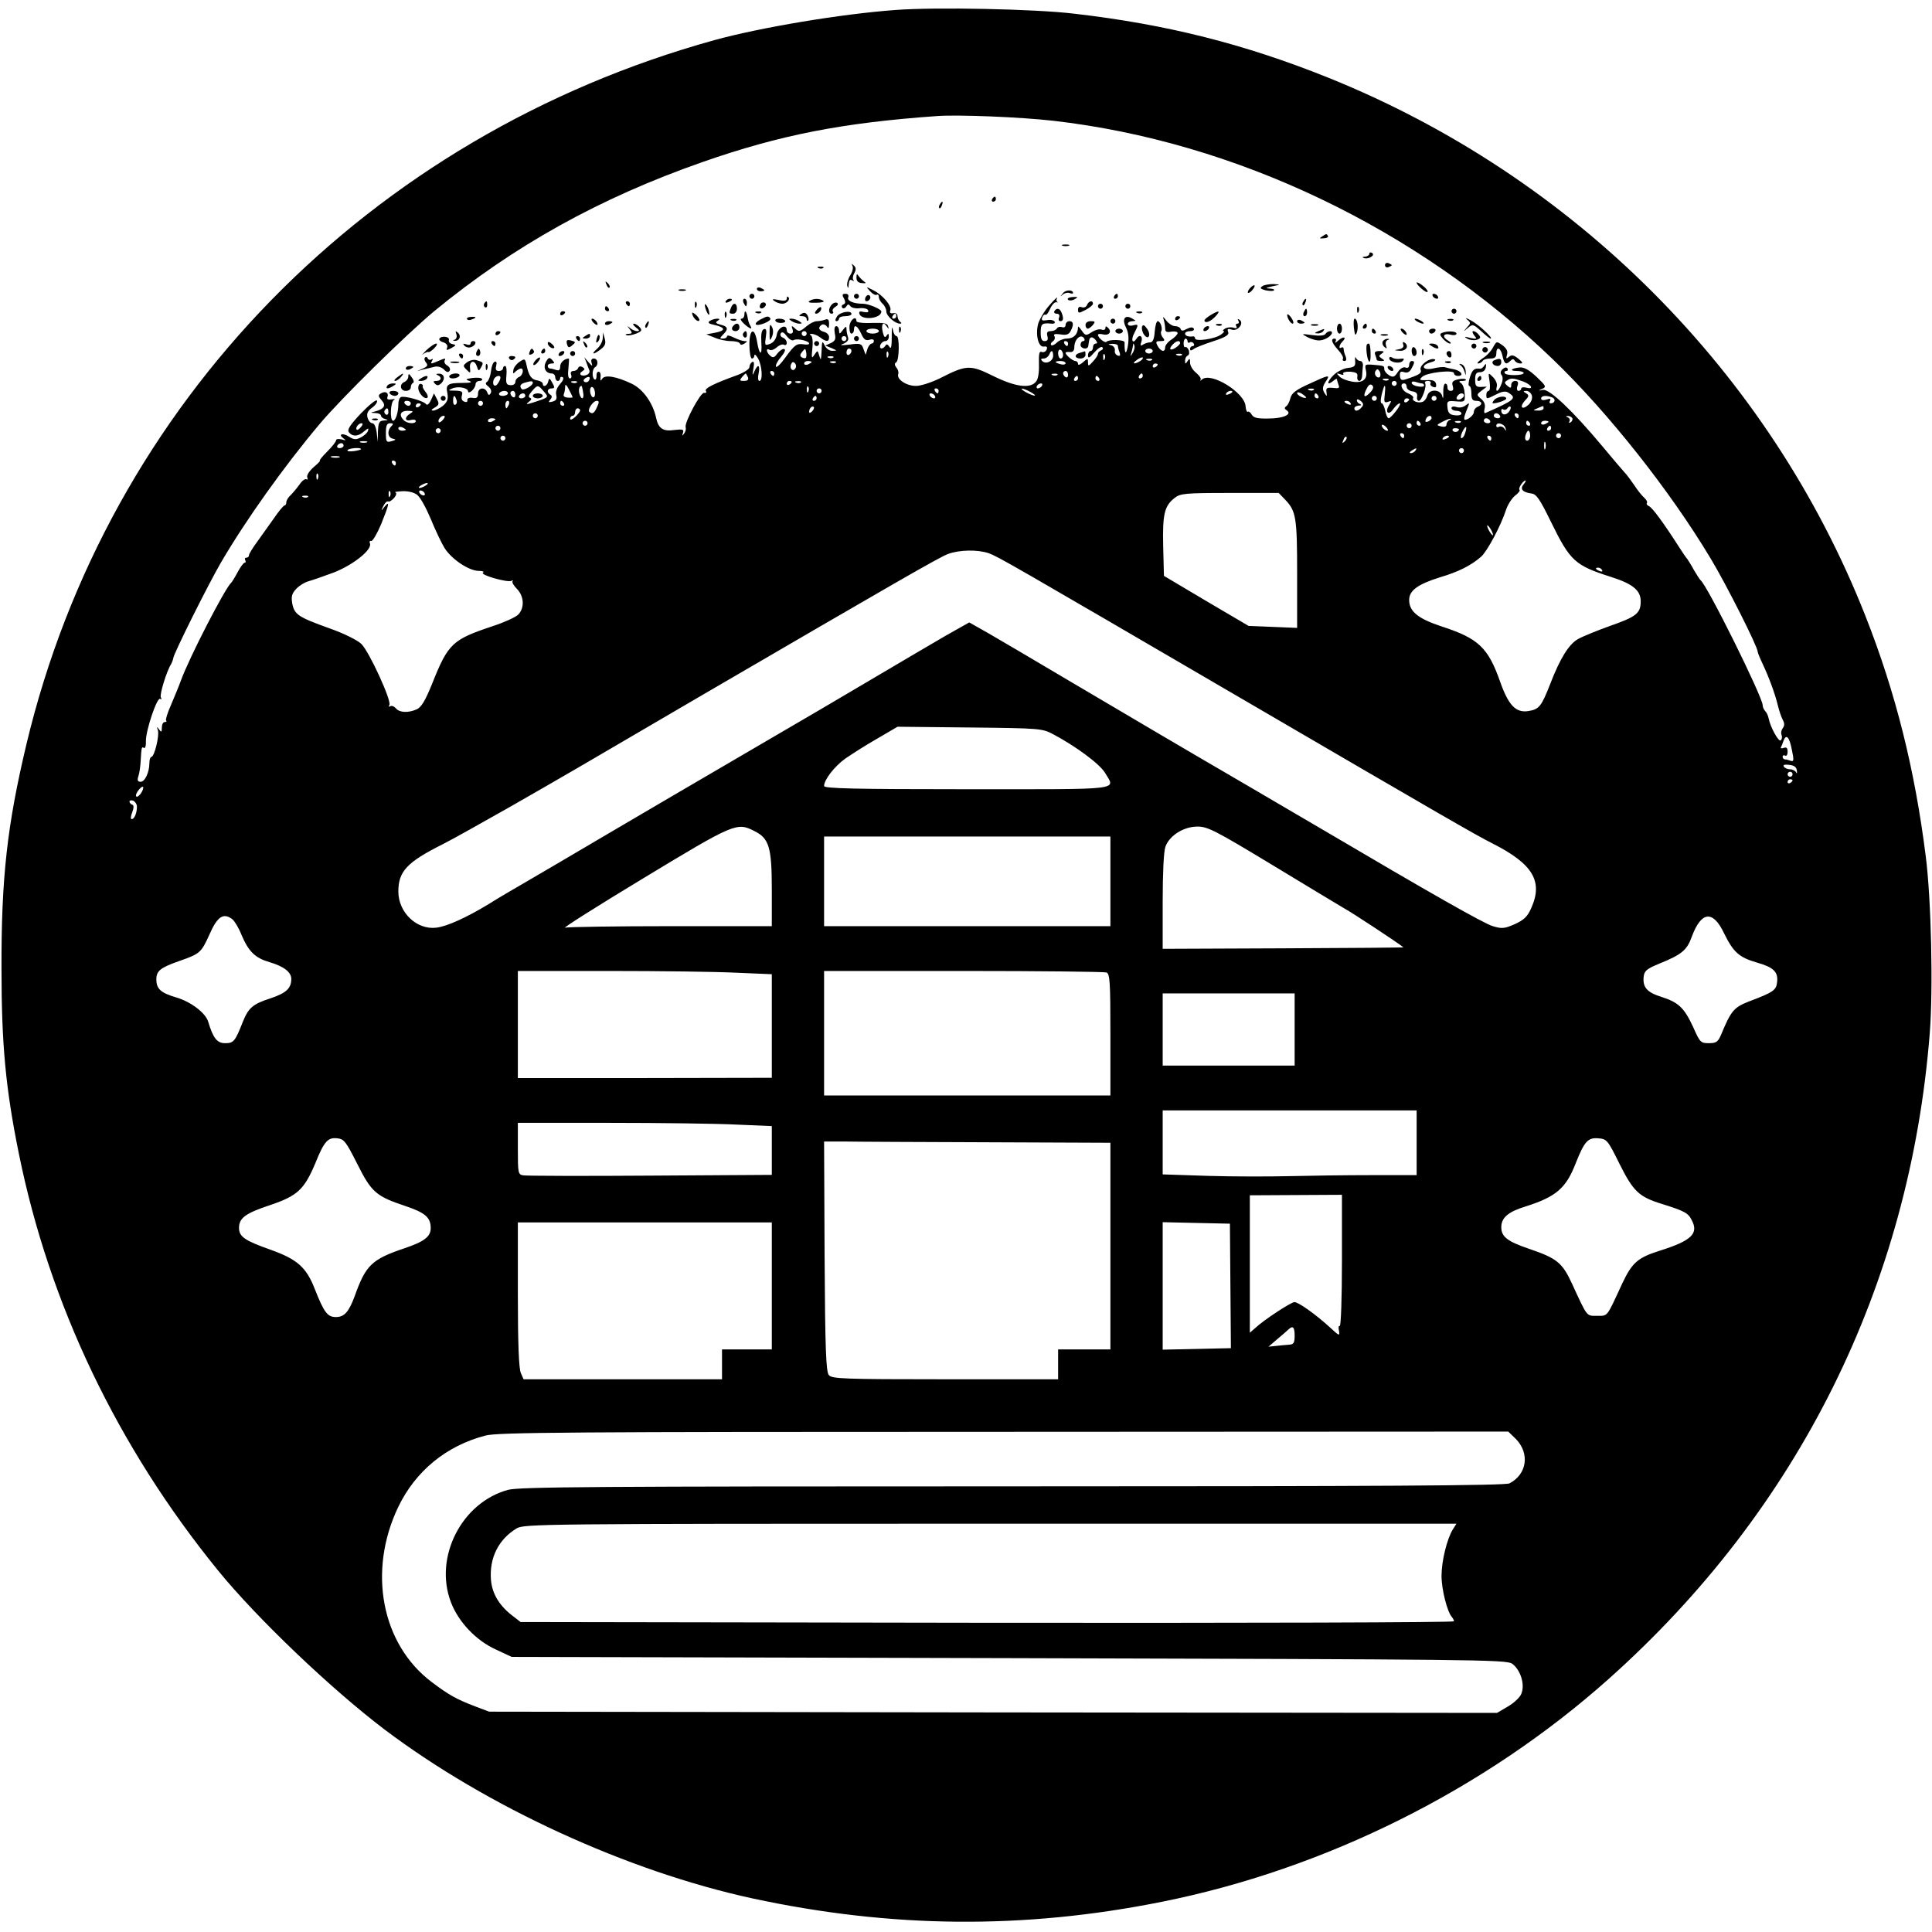 <?xml version="1.0" standalone="no"?>
<!DOCTYPE svg PUBLIC "-//W3C//DTD SVG 20010904//EN"
 "http://www.w3.org/TR/2001/REC-SVG-20010904/DTD/svg10.dtd">
<svg version="1.0" xmlns="http://www.w3.org/2000/svg"
 width="776pt" height="776pt" viewBox="0 0 776 776"
 preserveAspectRatio="xMidYMid meet">
<g transform="translate(0,776) scale(0.1,-0.1)"
fill="#000000" stroke="none">
<path d="M3598 7720 c-220 -16 -542 -70 -728 -121 -1388 -384 -2437 -1457
-2764 -2829 -77 -324 -101 -535 -100 -900 0 -307 17 -484 70 -745 123 -606
396 -1176 799 -1672 156 -192 455 -477 670 -640 411 -310 975 -569 1477 -678
557 -120 1089 -125 1643 -14 657 131 1297 450 1797 896 761 679 1209 1579
1289 2593 14 178 6 537 -16 710 -44 350 -121 658 -242 965 -386 980 -1170
1765 -2158 2163 -336 135 -648 214 -1020 257 -157 19 -556 27 -717 15z m632
-445 c732 -84 1460 -431 2008 -959 222 -214 470 -527 634 -801 62 -103 188
-353 188 -373 0 -4 9 -26 20 -49 24 -51 49 -117 61 -167 5 -21 14 -47 20 -58
7 -13 7 -23 0 -32 -6 -8 -9 -20 -5 -29 3 -8 1 -17 -4 -21 -9 -5 -41 53 -48 88
-2 11 -8 24 -14 30 -5 5 -10 16 -10 23 0 33 -224 485 -250 503 -3 3 -15 21
-26 40 -10 19 -23 39 -27 45 -5 5 -21 29 -35 51 -63 98 -106 156 -119 161 -7
3 -11 9 -8 13 3 4 -3 14 -11 21 -9 8 -27 30 -39 49 -13 19 -31 44 -42 55 -10
11 -50 58 -89 105 -118 141 -211 229 -237 224 -19 -4 -20 -3 -3 4 18 8 16 12
-23 49 -30 28 -50 39 -68 37 -35 -4 -42 -14 -10 -14 15 0 27 -4 27 -8 0 -11
-69 -12 -76 -1 -3 5 0 9 6 9 6 0 8 4 5 10 -4 6 -11 5 -20 -3 -8 -7 -10 -16 -4
-23 6 -7 6 -22 -1 -38 -11 -29 -25 -36 -18 -8 3 9 -4 26 -15 37 -20 20 -20 20
-14 -17 3 -21 2 -38 -4 -38 -5 0 -9 -7 -9 -15 0 -19 0 -19 40 1 23 12 38 14
48 7 36 -22 28 -29 -92 -82 -5 -2 -6 6 -3 18 4 15 -1 28 -14 39 -19 16 -19 17
2 33 l21 16 -23 -1 c-20 -1 -24 4 -24 29 0 23 4 30 20 30 12 0 21 8 23 20 2
15 1 16 -6 7 -5 -8 -12 -13 -16 -13 -24 3 -32 -3 -42 -34 -6 -19 -7 -35 -3
-35 5 0 9 -13 9 -30 0 -23 4 -30 20 -30 23 0 27 -15 5 -24 -8 -3 -15 -12 -15
-20 0 -9 -10 -20 -21 -27 -23 -12 -24 -5 -3 46 7 18 6 18 -9 7 -9 -8 -25 -11
-37 -7 -11 4 -20 2 -20 -4 0 -6 9 -11 20 -11 11 0 20 -5 20 -11 0 -6 -12 -9
-26 -7 -21 2 -28 9 -30 31 -3 26 -1 28 34 25 36 -3 37 -2 35 31 -1 18 -7 38
-15 42 -10 7 -8 9 6 9 11 0 17 3 13 6 -3 4 -18 3 -32 0 -20 -5 -25 -11 -20
-26 4 -14 2 -20 -8 -20 -8 0 -14 6 -13 14 0 8 -3 15 -9 15 -5 0 -9 -16 -8 -37
1 -20 -1 -27 -4 -14 -6 29 -52 31 -60 3 -3 -11 -11 -22 -19 -25 -18 -7 -45 4
-38 15 3 5 -6 13 -20 19 -25 9 -37 40 -16 40 6 0 10 -6 10 -14 0 -8 10 -16 23
-18 15 -2 21 -9 19 -20 -2 -10 1 -18 7 -18 11 0 33 59 25 71 -3 5 2 9 11 9 9
0 14 -4 11 -9 -3 -5 1 -12 10 -15 11 -4 14 -1 12 12 -3 12 -13 17 -37 15 -29
-1 -32 1 -19 13 17 18 128 30 128 15 0 -6 7 -11 15 -11 26 0 16 19 -12 26 -16
3 -33 7 -39 9 -6 2 -28 0 -48 -5 -44 -10 -52 14 -8 25 15 4 21 10 14 12 -20 7
-62 -25 -56 -42 6 -14 -6 -21 -61 -39 -16 -5 -21 -1 -22 14 -1 16 2 20 17 15
13 -4 22 1 29 14 14 25 14 31 1 31 -5 0 -10 -7 -10 -16 0 -10 -6 -14 -15 -10
-9 3 -21 -4 -31 -19 -13 -20 -19 -22 -35 -12 -10 6 -19 17 -19 24 0 14 0 14
-47 18 -30 2 -32 1 -27 -21 9 -36 -11 -54 -54 -47 -20 3 -44 12 -52 21 -13 13
-13 14 3 9 10 -4 16 -3 12 2 -3 5 10 9 27 8 25 -2 32 -6 30 -19 -2 -10 2 -18
8 -18 5 0 10 8 11 18 0 9 2 27 3 40 2 12 -3 22 -10 22 -7 0 -15 6 -18 13 -3 6
-4 1 -3 -13 2 -21 -3 -25 -30 -28 -17 -2 -43 -15 -57 -29 -27 -27 -28 -45 -1
-23 8 7 15 10 15 7 0 -3 3 -13 6 -22 6 -14 2 -16 -22 -13 -24 2 -29 0 -26 -17
2 -19 2 -19 -9 -2 -8 14 -7 24 5 43 21 31 16 30 -66 -8 -53 -24 -70 -37 -75
-57 -3 -14 -11 -29 -17 -33 -8 -6 -7 -10 2 -16 24 -16 -13 -33 -73 -33 -44 -1
-60 3 -67 15 -5 9 -12 15 -16 12 -4 -2 -8 8 -9 22 -3 55 -139 139 -175 108 -7
-6 -10 -7 -6 -2 4 5 -4 17 -17 28 -14 11 -25 29 -25 41 0 18 -2 19 -10 7 -8
-13 -10 -13 -10 2 0 9 5 18 11 20 5 2 7 11 4 21 -4 9 -10 15 -14 13 -4 -3 -7
4 -7 15 0 10 4 19 8 19 4 0 8 -5 8 -11 0 -5 4 -8 9 -4 5 3 12 1 16 -5 3 -5 1
-10 -4 -10 -6 0 -11 -5 -11 -11 0 -8 4 -8 13 -2 6 6 42 20 79 32 52 17 66 26
61 38 -5 12 -1 14 15 9 24 -8 51 27 30 40 -7 4 -8 3 -4 -4 4 -7 2 -12 -4 -12
-6 0 -8 -5 -4 -11 4 -7 0 -9 -12 -5 -11 3 -26 1 -34 -4 -8 -5 -11 -10 -5 -10
5 0 0 -6 -11 -14 -25 -18 -104 -29 -104 -15 0 5 -3 8 -7 8 -19 -3 -33 2 -33
11 0 6 9 10 21 10 11 0 17 5 14 10 -4 7 -14 6 -28 -1 -16 -9 -22 -9 -25 0 -2
6 -12 11 -22 11 -10 0 -26 10 -36 23 -12 16 -15 17 -10 4 3 -10 6 -27 6 -36 0
-14 6 -17 25 -13 14 2 25 0 25 -6 0 -5 -11 -17 -25 -26 -14 -9 -25 -23 -25
-31 0 -21 -17 -18 -30 5 -9 17 -8 20 11 20 18 0 19 3 9 15 -6 8 -9 18 -6 24 7
11 -3 41 -14 41 -5 0 -10 -19 -12 -42 -2 -30 -8 -43 -18 -43 -8 0 -21 -4 -29
-9 -10 -7 -12 -4 -6 13 6 21 -8 30 -20 11 -15 -24 -24 -7 -10 20 19 37 19 39
-5 33 -11 -3 -20 0 -20 6 0 6 8 11 18 11 16 1 16 1 -1 11 -29 17 -42 -3 -24
-37 10 -21 12 -42 7 -74 -7 -39 -14 -31 -13 15 0 11 -63 13 -73 2 -7 -6 -34
17 -34 28 0 4 9 5 20 2 24 -6 37 10 21 26 -8 8 -11 8 -11 -1 0 -6 -7 -9 -15
-6 -8 4 -26 -1 -40 -10 -23 -15 -25 -15 -40 6 -8 12 -15 19 -15 15 0 -29 -17
-47 -46 -47 -12 0 -30 -7 -39 -16 -9 -9 -19 -13 -23 -10 -3 4 0 11 7 15 7 5
10 14 6 21 -5 8 2 10 24 7 23 -4 34 -1 41 13 14 26 12 40 -5 40 -8 0 -15 -7
-15 -15 0 -8 -6 -12 -14 -9 -8 3 -17 1 -21 -5 -3 -6 -14 -11 -25 -11 -13 0
-17 -5 -13 -20 4 -14 0 -20 -11 -20 -12 0 -16 9 -16 35 0 35 6 39 44 35 10 -1
15 3 12 8 -4 6 -17 9 -31 6 -19 -3 -23 -1 -19 11 3 8 9 13 13 11 4 -3 12 8 19
24 7 16 19 28 25 26 7 -1 9 -1 4 1 -4 3 -5 10 -1 16 3 7 -11 -6 -30 -28 -20
-22 -40 -56 -46 -75 -12 -45 1 -96 23 -92 11 2 15 -2 11 -12 -3 -8 -12 -12
-19 -10 -11 5 -13 -6 -12 -49 1 -33 -3 -60 -12 -70 -23 -29 -83 -21 -172 23
-93 46 -107 45 -215 -10 -33 -16 -75 -30 -95 -30 -39 0 -79 27 -71 48 2 7 -1
19 -8 26 -7 10 -8 16 0 21 12 8 14 105 1 105 -5 0 -12 10 -14 23 -4 17 -5 15
-5 -8 0 -60 -2 -71 -11 -56 -6 9 -11 10 -15 2 -11 -16 -26 -13 -20 4 4 8 12
15 20 15 8 0 14 8 14 18 0 13 -2 14 -9 4 -6 -10 -10 -7 -15 13 -8 32 1 46 15
25 9 -13 10 -13 6 0 -3 12 -18 14 -65 13 -35 -2 -62 2 -62 7 0 25 -26 6 -28
-20 -1 -16 2 -30 8 -30 5 0 10 7 10 15 0 25 14 17 29 -15 10 -23 18 -29 32
-25 11 4 19 2 19 -4 0 -6 -4 -11 -9 -11 -5 0 -13 -10 -17 -22 l-7 -23 -9 24
c-7 21 -12 23 -56 17 -36 -4 -42 -3 -23 4 15 7 21 15 17 26 -3 9 -6 23 -6 32
0 13 -3 12 -15 -4 -13 -17 -14 -17 -15 -1 0 9 -5 17 -11 17 -7 0 -9 -11 -6
-29 5 -23 2 -30 -16 -39 l-22 -10 25 -10 c23 -10 23 -11 4 -11 -12 -1 -25 8
-32 22 -9 20 -11 17 -12 -23 -2 -36 -3 -40 -9 -20 -7 24 -7 24 -20 5 -11 -17
-12 -14 -8 27 3 29 0 49 -7 52 -6 2 -4 5 4 5 8 0 24 -6 34 -14 25 -19 36 -19
36 1 0 9 -9 18 -20 21 -22 6 -26 18 -9 29 6 3 15 0 20 -7 6 -10 9 -8 9 10 0
17 -4 22 -16 17 -9 -3 -24 -6 -33 -6 -10 0 -28 -9 -41 -20 -27 -23 -32 -24
-49 -7 -11 10 -13 9 -8 -5 4 -12 1 -18 -8 -18 -8 0 -15 6 -15 14 0 27 -35 12
-40 -18 -3 -18 -13 -32 -27 -37 -21 -8 -22 -6 -17 27 4 28 2 35 -8 32 -9 -4
-12 -20 -10 -54 4 -55 -8 -53 -17 3 -10 61 -31 53 -31 -11 0 -31 5 -56 10 -56
6 0 10 6 10 13 1 6 7 1 15 -13 16 -29 20 -90 5 -90 -5 0 -7 13 -3 30 7 35 -3
40 -17 8 -8 -19 -9 -17 -4 11 4 23 3 31 -5 27 -6 -4 -11 -13 -11 -21 0 -7 -21
-21 -47 -31 -97 -35 -134 -54 -128 -64 4 -6 1 -9 -7 -8 -14 3 -80 -120 -74
-138 2 -6 0 -17 -6 -25 -8 -11 -9 -11 -5 2 5 14 0 16 -34 12 -46 -7 -65 6 -74
50 -13 59 -52 114 -98 136 -61 29 -107 37 -118 20 -7 -11 -8 -9 -7 6 2 11 -1
21 -7 22 -5 1 -10 -6 -9 -17 0 -10 -3 -17 -8 -14 -11 7 -10 42 2 49 15 9 12
35 -5 35 -9 0 -12 -6 -9 -17 5 -15 3 -15 -12 2 l-17 20 8 -20 c4 -11 9 -26 12
-32 3 -7 -2 -16 -11 -19 -21 -8 -35 4 -17 15 11 7 11 10 0 17 -7 4 -14 3 -17
-4 -2 -7 -11 -12 -19 -12 -9 0 -13 -6 -9 -15 3 -8 1 -15 -5 -15 -7 0 -9 16 -6
40 2 22 3 40 2 40 -18 0 -35 -16 -35 -32 0 -14 -5 -18 -16 -14 -9 3 -20 6 -25
6 -5 0 -9 5 -9 10 0 6 7 10 15 10 13 0 14 2 3 14 -11 12 -15 11 -25 -7 -13
-24 -1 -47 23 -47 8 0 14 -7 14 -15 0 -8 5 -15 10 -15 6 0 10 5 10 11 0 5 4 7
10 4 6 -3 1 -15 -11 -28 -12 -14 -18 -30 -15 -43 4 -16 0 -23 -15 -27 -16 -4
-18 -3 -9 8 8 9 8 15 0 20 -15 9 -12 25 5 25 13 0 14 4 3 23 -10 19 -13 20
-16 5 -4 -19 -22 -25 -22 -9 0 5 -10 11 -21 13 -24 3 -35 18 -44 61 -6 27 -7
28 -28 14 -12 -8 -24 -23 -25 -33 -3 -15 -1 -17 9 -6 7 6 17 12 21 12 14 0 8
-28 -7 -34 -8 -3 -15 -12 -15 -20 0 -8 -8 -14 -20 -13 -16 1 -19 7 -16 39 2
21 0 38 -5 38 -5 0 -9 -4 -9 -10 0 -5 -7 -10 -16 -10 -12 0 -15 6 -11 21 3 13
1 19 -6 16 -7 -2 -13 -19 -15 -38 -2 -18 -9 -37 -15 -42 -9 -5 -7 -11 5 -20
10 -8 13 -18 9 -26 -6 -10 -10 -9 -14 3 -9 23 -37 20 -37 -5 0 -15 -5 -20 -22
-17 -14 2 -22 -2 -21 -9 2 -7 -4 -10 -12 -6 -10 3 -13 12 -10 24 5 16 1 19
-27 20 -29 0 -30 1 -11 9 24 10 63 2 63 -12 0 -6 7 -5 15 2 8 7 15 19 15 26 0
8 7 14 16 14 8 0 13 4 10 8 -3 5 -20 6 -38 4 -28 -4 -30 -6 -13 -12 14 -5 5
-8 -27 -8 -60 0 -69 -6 -61 -42 4 -23 0 -34 -18 -50 -13 -10 -31 -19 -39 -19
-10 0 -8 4 6 12 17 10 19 15 9 34 l-12 23 -12 -27 c-7 -15 -15 -22 -19 -17 -9
14 -90 36 -102 29 -6 -3 -10 -16 -10 -28 0 -33 -11 -67 -21 -67 -14 0 -11 78
4 84 6 4 2 4 -10 2 -14 -2 -20 0 -17 9 7 17 -8 26 -26 15 -12 -7 -11 -12 3
-28 19 -21 10 -35 -28 -45 -18 -4 -18 -5 3 -6 12 0 22 -5 22 -10 0 -5 8 -12
17 -14 14 -4 12 -5 -4 -6 -20 -1 -23 -7 -25 -43 l-1 -43 -4 38 c-3 22 -10 37
-17 37 -8 0 -16 10 -20 23 -4 16 1 27 19 40 14 10 22 23 19 28 -3 6 -32 -18
-65 -52 -45 -48 -56 -66 -47 -76 15 -18 38 -16 61 5 16 13 19 14 15 2 -2 -8
-15 -20 -29 -27 -19 -10 -28 -9 -47 3 -26 17 -46 10 -22 -7 11 -8 10 -9 -7 -4
-13 3 -23 2 -23 -3 0 -6 -16 -26 -36 -46 -20 -20 -33 -36 -29 -36 3 0 -8 -12
-25 -26 -18 -16 -29 -33 -26 -41 3 -8 2 -11 -3 -8 -6 3 -18 -6 -28 -21 -10
-14 -26 -33 -35 -42 -10 -9 -18 -22 -18 -29 0 -7 -3 -13 -7 -13 -5 -1 -24 -24
-43 -52 -19 -27 -50 -70 -67 -94 -18 -24 -33 -49 -33 -54 0 -6 -5 -10 -11 -10
-5 0 -7 -4 -4 -10 3 -5 2 -10 -2 -10 -5 0 -17 -17 -28 -37 -11 -21 -23 -40
-26 -43 -24 -20 -170 -303 -203 -395 -8 -22 -26 -65 -39 -96 -14 -31 -23 -60
-20 -63 4 -3 1 -6 -5 -6 -7 0 -12 -10 -12 -22 0 -19 -2 -20 -11 -8 -9 13 -10
12 -5 -3 7 -21 -14 -107 -26 -107 -4 0 -8 -11 -8 -24 0 -38 -18 -76 -35 -76
-12 0 -15 6 -9 23 4 12 8 40 9 62 3 54 4 57 13 51 5 -3 9 9 8 27 -1 43 45 178
57 170 6 -3 7 -1 3 6 -6 10 23 106 42 135 3 6 7 16 8 23 3 21 141 297 191 383
100 171 253 386 396 556 88 105 349 361 462 455 319 262 662 453 1076 598 312
109 562 158 944 185 84 6 333 -4 465 -19z m-700 -845 c0 -5 -11 -10 -25 -10
-14 0 -25 5 -25 10 0 6 11 10 25 10 14 0 25 -4 25 -10z m-342 -36 c13 8 62 -3
62 -14 0 -4 -10 -5 -22 -3 -28 4 -36 -1 -75 -55 -17 -24 -33 -39 -36 -35 -3 5
5 22 19 38 15 18 21 31 14 33 -6 2 -18 -6 -27 -17 -12 -17 -18 -20 -29 -10
-16 13 -19 33 -3 24 5 -4 19 1 29 10 10 9 24 14 29 10 6 -3 11 0 11 8 0 8 -7
18 -16 21 -8 3 -12 11 -8 17 5 8 13 4 24 -11 10 -13 22 -20 28 -16z m52 26 c0
-5 -4 -10 -10 -10 -5 0 -10 5 -10 10 0 6 5 10 10 10 6 0 10 -4 10 -10z m160
-20 c0 -5 -4 -10 -10 -10 -5 0 -10 5 -10 10 0 6 5 10 10 10 6 0 10 -4 10 -10z
m955 0 c3 -5 1 -10 -4 -10 -6 0 -11 -7 -11 -15 0 -16 29 -21 31 -5 1 6 2 14 3
19 2 19 13 21 26 6 8 -10 9 -15 1 -15 -6 0 -11 -7 -11 -15 0 -8 -4 -15 -10
-15 -5 0 -10 -8 -10 -17 0 -14 6 -11 25 11 14 16 28 26 33 21 4 -4 1 -10 -5
-12 -7 -3 -13 -9 -13 -14 0 -6 -9 -19 -20 -31 -18 -20 -20 -20 -20 -3 0 17 -1
17 -20 0 -11 -10 -20 -13 -20 -7 0 7 -5 12 -11 12 -10 0 -39 24 -39 33 0 3 8
4 18 3 11 -1 17 6 17 19 0 33 27 57 40 35z m-65 -20 c0 -5 -2 -10 -4 -10 -3 0
-8 5 -11 10 -3 6 -1 10 4 10 6 0 11 -4 11 -10z m450 2 c0 -4 -9 -13 -20 -20
-22 -13 -27 -3 -8 16 14 14 28 16 28 4z m-250 -11 c0 -5 3 -17 7 -27 4 -12 2
-15 -8 -12 -8 3 -13 12 -11 21 1 8 -5 18 -15 20 -14 4 -13 5 5 6 12 0 22 -3
22 -8z m60 -28 c-11 -17 -11 -17 -6 0 3 10 6 24 7 30 0 9 2 9 5 0 3 -7 0 -20
-6 -30z m-1313 -20 c-3 -3 -11 -2 -17 2 -8 5 -7 11 2 22 12 15 13 14 16 -1 2
-10 1 -20 -1 -23z m183 28 c0 -6 -4 -13 -10 -16 -5 -3 -10 1 -10 9 0 9 5 16
10 16 6 0 10 -4 10 -9z m850 -17 c0 -8 -4 -14 -10 -14 -5 0 -10 9 -10 21 0 11
5 17 10 14 6 -3 10 -13 10 -21z m360 16 c0 -5 -7 -10 -15 -10 -8 0 -15 5 -15
10 0 6 7 10 15 10 8 0 15 -4 15 -10z m-1063 -22 c-3 -8 -6 -5 -6 6 -1 11 2 17
5 13 3 -3 4 -12 1 -19z m663 3 c0 -22 -29 -36 -44 -21 -7 7 -5 10 6 10 9 0 18
7 22 15 8 21 16 19 16 -4z m207 -13 c-3 -8 -6 -5 -6 6 -1 11 2 17 5 13 3 -3 4
-12 1 -19z m310 16 c-3 -3 -12 -4 -19 -1 -8 3 -5 6 6 6 11 1 17 -2 13 -5z
m-1400 -10 c-3 -3 -12 -4 -19 -1 -8 3 -5 6 6 6 11 1 17 -2 13 -5z m1233 -14
c-24 -15 -36 -11 -14 4 10 8 21 12 24 10 2 -3 -2 -9 -10 -14z m47 4 c-3 -3
-12 -4 -19 -1 -8 3 -5 6 6 6 11 1 17 -2 13 -5z m-1432 -33 c-9 -16 -25 -3 -18
15 4 10 9 12 15 6 6 -6 7 -15 3 -21z m65 25 c0 -2 -7 -6 -15 -10 -8 -3 -15 -1
-15 4 0 6 7 10 15 10 8 0 15 -2 15 -4z m97 -2 c-3 -3 -12 -4 -19 -1 -8 3 -5 6
6 6 11 1 17 -2 13 -5z m923 -3 c0 -5 -9 -7 -20 -4 -11 3 -20 7 -20 9 0 2 9 4
20 4 11 0 20 -4 20 -9z m370 -5 c0 -3 -4 -8 -10 -11 -5 -3 -10 -1 -10 4 0 6 5
11 10 11 6 0 10 -2 10 -4z m893 -49 c-3 -5 -10 -4 -15 1 -6 6 -7 16 -3 22 6 9
9 9 16 -1 4 -7 5 -17 2 -22z m-2433 13 c0 -5 -2 -10 -4 -10 -3 0 -8 5 -11 10
-3 6 -1 10 4 10 6 0 11 -4 11 -10z m1180 -6 c0 -8 -4 -12 -10 -9 -5 3 -10 10
-10 16 0 5 5 9 10 9 6 0 10 -7 10 -16z m-1286 -9 c4 -10 -1 -15 -16 -15 -17 0
-18 2 -8 15 7 8 14 15 15 15 2 0 5 -7 9 -15z m1243 9 c-3 -3 -12 -4 -19 -1 -8
3 -5 6 6 6 11 1 17 -2 13 -5z m343 -4 c0 -5 -5 -10 -11 -10 -5 0 -7 5 -4 10 3
6 8 10 11 10 2 0 4 -4 4 -10z m-2580 -7 c0 -5 -4 -15 -10 -23 -11 -18 -25 -7
-17 15 6 15 27 21 27 8z m355 -12 c-3 -6 -11 -8 -17 -5 -6 4 -5 9 3 15 16 10
23 4 14 -10z m1965 9 c0 -5 -5 -10 -11 -10 -5 0 -7 5 -4 10 3 6 8 10 11 10 2
0 4 -4 4 -10z m85 0 c3 -5 1 -10 -4 -10 -6 0 -11 5 -11 10 0 6 2 10 4 10 3 0
8 -4 11 -10z m1162 -6 c-3 -3 -12 -4 -19 -1 -8 3 -5 6 6 6 11 1 17 -2 13 -5z
m540 -6 c35 -13 46 -34 13 -25 -11 3 -20 1 -20 -4 0 -5 -5 -9 -11 -9 -6 0 -8
9 -4 20 5 14 2 20 -9 20 -9 0 -16 -7 -16 -16 0 -14 -3 -14 -15 -4 -13 11 -13
15 -3 21 17 12 26 11 65 -3z m-3977 -6 c0 -11 -37 -32 -44 -25 -11 11 -6 21
12 26 28 8 32 7 32 -1z m177 2 c-3 -3 -12 -4 -19 -1 -8 3 -5 6 6 6 11 1 17 -2
13 -5z m863 2 c0 -3 -4 -8 -10 -11 -5 -3 -10 -1 -10 4 0 6 5 11 10 11 6 0 10
-2 10 -4z m37 -2 c-3 -3 -12 -4 -19 -1 -8 3 -5 6 6 6 11 1 17 -2 13 -5z m2393
-4 c0 -5 -4 -10 -10 -10 -5 0 -10 5 -10 10 0 6 5 10 10 10 6 0 10 -4 10 -10z
m101 0 c5 0 9 -4 9 -9 0 -4 -11 -6 -25 -3 -14 2 -25 9 -25 14 0 6 7 7 16 4 9
-3 20 -6 25 -6z m-3411 -56 c0 -1 -9 -2 -20 -1 -13 1 -19 6 -15 15 3 7 5 21 5
30 0 11 6 6 15 -12 8 -15 15 -30 15 -32z m1885 46 c-3 -5 -11 -10 -16 -10 -6
0 -7 5 -4 10 3 6 11 10 16 10 6 0 7 -4 4 -10z m1316 -29 c-23 -23 -28 -12 -10
21 7 13 14 17 21 10 7 -7 3 -17 -11 -31z m-3318 8 c22 -25 23 -24 -33 -43 -34
-11 -41 -12 -27 -1 12 9 14 14 6 17 -8 3 -6 11 7 26 23 27 25 27 47 1z m159
-4 c6 -29 -7 -34 -15 -6 -4 17 0 31 9 31 1 0 4 -11 6 -25z m48 -6 c0 -11 -4
-17 -10 -14 -5 3 -10 15 -10 26 0 11 5 17 10 14 6 -3 10 -15 10 -26z m857 9
c-3 -8 -6 -5 -6 6 -1 11 2 17 5 13 3 -3 4 -12 1 -19z m2315 -13 c-4 -30 -2
-34 13 -29 15 6 15 4 4 -14 -18 -29 -1 -43 18 -14 9 12 20 22 25 22 5 0 -1
-13 -14 -30 -12 -16 -26 -30 -30 -30 -5 0 -11 14 -14 30 -4 17 -10 30 -14 30
-7 0 -5 23 6 58 7 23 10 12 6 -23z m-2262 15 c0 -5 -4 -10 -10 -10 -5 0 -10 5
-10 10 0 6 5 10 10 10 6 0 10 -4 10 -10z m470 0 c0 -5 -2 -10 -4 -10 -3 0 -8
5 -11 10 -3 6 -1 10 4 10 6 0 11 -4 11 -10z m370 -5 c14 -8 21 -14 15 -14 -5
0 -21 6 -35 14 -14 8 -20 14 -15 14 6 0 21 -6 35 -14z m1137 9 c-3 -3 -12 -4
-19 -1 -8 3 -5 6 6 6 11 1 17 -2 13 -5z m-3237 -14 c0 -5 -9 -10 -21 -10 -11
0 -17 5 -14 10 3 6 13 10 21 10 8 0 14 -4 14 -10z m30 -6 c0 -8 -4 -12 -10 -9
-5 3 -10 10 -10 16 0 5 5 9 10 9 6 0 10 -7 10 -16z m2880 12 c0 -2 -7 -7 -16
-10 -8 -3 -12 -2 -9 4 6 10 25 14 25 6z m296 -23 c-6 -6 -36 9 -36 18 0 5 9 4
20 -3 10 -7 18 -14 16 -15z m907 8 c3 -12 -3 -27 -14 -37 -26 -23 -37 -9 -14
17 17 17 17 22 5 29 -13 8 -13 10 1 10 9 0 19 -9 22 -19z m-4043 -1 c0 -5 -7
-10 -16 -10 -8 0 -12 5 -9 10 3 6 10 10 16 10 5 0 9 -4 9 -10z m1645 0 c3 -5
2 -10 -4 -10 -5 0 -13 5 -16 10 -3 6 -2 10 4 10 5 0 13 -4 16 -10z m1540 0 c3
-5 1 -10 -4 -10 -6 0 -11 5 -11 10 0 6 2 10 4 10 3 0 8 -4 11 -10z m585 1 c0
-5 -7 -11 -15 -15 -15 -5 -20 5 -8 17 9 10 23 9 23 -2z m-4047 -16 c4 -8 2
-17 -3 -20 -6 -4 -10 3 -10 14 0 25 6 27 13 6z m1447 5 c0 -5 -5 -10 -11 -10
-5 0 -7 5 -4 10 3 6 8 10 11 10 2 0 4 -4 4 -10z m2250 0 c0 -5 -4 -10 -10 -10
-5 0 -10 5 -10 10 0 6 5 10 10 10 6 0 10 -4 10 -10z m240 0 c0 -5 -4 -10 -10
-10 -5 0 -10 5 -10 10 0 6 5 10 10 10 6 0 10 -4 10 -10z m464 4 c16 -6 12 -24
-5 -24 -6 0 -7 5 -3 11 4 8 0 9 -15 4 -12 -4 -21 -2 -21 4 0 12 20 14 44 5z
m-765 -40 c-13 -16 -29 -18 -29 -4 0 6 8 10 18 11 10 0 12 3 5 6 -7 2 -13 9
-13 15 0 6 6 5 15 -2 12 -10 13 -16 4 -26z m191 32 c0 -3 -4 -8 -10 -11 -5 -3
-10 -1 -10 4 0 6 5 11 10 11 6 0 10 -2 10 -4z m-4010 -16 c0 -5 -4 -10 -9 -10
-6 0 -13 5 -16 10 -3 6 1 10 9 10 9 0 16 -4 16 -10z m290 0 c0 -5 -4 -10 -10
-10 -5 0 -10 5 -10 10 0 6 5 10 10 10 6 0 10 -4 10 -10z m104 -5 c-4 -8 -8
-15 -10 -15 -2 0 -4 7 -4 15 0 8 4 15 10 15 5 0 7 -7 4 -15z m221 5 c3 -5 1
-10 -4 -10 -6 0 -11 5 -11 10 0 6 2 10 4 10 3 0 8 -4 11 -10z m133 -15 c-11
-25 -19 -30 -31 -19 -8 9 15 44 30 44 10 0 10 -6 1 -25z m3027 15 c3 -6 -1 -7
-9 -4 -18 7 -21 14 -7 14 6 0 13 -4 16 -10z m-3735 -4 c0 -3 -4 -8 -10 -11 -5
-3 -10 -1 -10 4 0 6 5 11 10 11 6 0 10 -2 10 -4z m1572 -28 c-7 -7 -12 -8 -12
-2 0 14 12 26 19 19 2 -3 -1 -11 -7 -17z m2798 -3 c-13 -15 -30 -12 -30 6 0 6
4 8 9 4 5 -3 13 0 16 6 4 5 9 8 12 5 3 -3 0 -12 -7 -21z m140 15 c0 -5 -10
-10 -22 -9 -22 0 -22 1 -3 9 11 5 21 9 23 9 1 1 2 -3 2 -9z m-4640 -16 c0 -8
-5 -12 -10 -9 -6 4 -8 11 -5 16 9 14 15 11 15 -7z m770 8 c0 -5 -9 -17 -20
-27 -11 -10 -20 -13 -20 -7 0 7 5 12 10 12 6 0 10 7 10 15 0 8 5 15 10 15 6 0
10 -4 10 -8z m-682 -13 c-24 -14 -23 -33 2 -26 11 3 20 1 20 -4 0 -13 -34 -11
-48 3 -21 21 -14 38 16 38 23 -1 24 -2 10 -11z m512 -9 c0 -5 -4 -10 -10 -10
-5 0 -10 5 -10 10 0 6 5 10 10 10 6 0 10 -4 10 -10z m3865 0 c3 -5 -1 -10 -9
-10 -9 0 -16 5 -16 10 0 6 4 10 9 10 6 0 13 -4 16 -10z m75 0 c0 -5 -2 -10 -4
-10 -3 0 -8 5 -11 10 -3 6 -1 10 4 10 6 0 11 -4 11 -10z m-4320 -15 c-7 -9
-15 -13 -17 -11 -7 7 7 26 19 26 6 0 6 -6 -2 -15z m3970 6 c0 -5 -7 -11 -14
-14 -10 -4 -13 -1 -9 9 6 15 23 19 23 5z m565 0 c3 -5 0 -13 -6 -17 -7 -4 -9
-3 -5 4 3 5 0 13 -6 15 -9 4 -10 6 -1 6 6 1 14 -3 18 -8z m-4325 -5 c0 -2 -7
-6 -15 -10 -8 -3 -15 -1 -15 4 0 6 7 10 15 10 8 0 15 -2 15 -4z m3833 -3 c-7
-2 -13 -11 -13 -18 0 -8 -7 -11 -21 -8 -20 5 -20 6 3 18 13 7 28 13 33 13 6 0
4 -2 -2 -5z m162 -3 c3 -5 -1 -10 -9 -10 -9 0 -16 5 -16 10 0 6 4 10 9 10 6 0
13 -4 16 -10z m-3625 -10 c0 -5 -4 -10 -10 -10 -5 0 -10 5 -10 10 0 6 5 10 10
10 6 0 10 -4 10 -10z m3345 0 c3 -5 1 -10 -4 -10 -6 0 -11 5 -11 10 0 6 2 10
4 10 3 0 8 -4 11 -10z m162 4 c-3 -3 -12 -4 -19 -1 -8 3 -5 6 6 6 11 1 17 -2
13 -5z m278 -4 c3 -5 1 -10 -4 -10 -6 0 -11 5 -11 10 0 6 2 10 4 10 3 0 8 -4
11 -10z m75 6 c0 -2 -7 -6 -15 -10 -8 -3 -15 -1 -15 4 0 6 7 10 15 10 8 0 15
-2 15 -4z m-4770 -21 c-7 -9 -15 -13 -17 -11 -7 7 7 26 19 26 6 0 6 -6 -2 -15z
m122 3 c-18 -18 -15 -46 6 -50 14 -3 13 -5 -5 -10 -21 -6 -23 -3 -23 33 0 30
4 39 17 39 13 0 14 -3 5 -12z m4003 -17 c-6 -5 -25 10 -25 20 0 5 6 4 14 -3 8
-7 12 -15 11 -17z m95 19 c0 -5 -4 -10 -10 -10 -5 0 -10 5 -10 10 0 6 5 10 10
10 6 0 10 -4 10 -10z m377 -10 c4 -12 3 -13 -5 -1 -5 7 -15 10 -21 7 -6 -4
-11 -2 -11 4 0 17 33 8 37 -10z m-4417 -6 c0 -2 -7 -4 -15 -4 -8 0 -15 4 -15
10 0 5 7 7 15 4 8 -4 15 -8 15 -10z m380 6 c0 -5 -4 -10 -10 -10 -5 0 -10 5
-10 10 0 6 5 10 10 10 6 0 10 -4 10 -10z m3875 -19 c-3 -12 -10 -21 -15 -21
-4 0 -3 11 3 24 14 29 22 27 12 -3z m345 19 c0 -5 -5 -10 -11 -10 -5 0 -7 5
-4 10 3 6 8 10 11 10 2 0 4 -4 4 -10z m-4460 -10 c0 -5 -4 -10 -10 -10 -5 0
-10 5 -10 10 0 6 5 10 10 10 6 0 10 -4 10 -10z m4090 6 c0 -11 -19 -15 -25 -6
-3 5 1 10 9 10 9 0 16 -2 16 -4z m286 -26 c0 -11 -6 -20 -12 -20 -7 0 -10 8
-7 20 3 11 8 20 12 20 4 0 7 -9 7 -20z m-506 0 c0 -5 -2 -10 -4 -10 -3 0 -8 5
-11 10 -3 6 -1 10 4 10 6 0 11 -4 11 -10z m630 0 c0 -5 -4 -10 -10 -10 -5 0
-10 5 -10 10 0 6 5 10 10 10 6 0 10 -4 10 -10z m-4240 -10 c0 -5 -4 -10 -10
-10 -5 0 -10 5 -10 10 0 6 5 10 10 10 6 0 10 -4 10 -10z m3371 -13 c-10 -9
-11 -8 -5 6 3 10 9 15 12 12 3 -3 0 -11 -7 -18z m419 19 c0 -2 -7 -7 -16 -10
-8 -3 -12 -2 -9 4 6 10 25 14 25 6z m170 -6 c0 -5 -2 -10 -4 -10 -3 0 -8 5
-11 10 -3 6 -1 10 4 10 6 0 11 -4 11 -10z m-4517 -17 c-7 -2 -19 -2 -25 0 -7
3 -2 5 12 5 14 0 19 -2 13 -5z m4734 -25 c-3 -7 -5 -2 -5 12 0 14 2 19 5 13 2
-7 2 -19 0 -25z m-4827 12 c0 -5 -7 -10 -16 -10 -8 0 -12 5 -9 10 3 6 10 10
16 10 5 0 9 -4 9 -10z m70 -14 c0 -2 -13 -6 -29 -8 -17 -2 -28 -1 -25 4 5 8
54 12 54 4z m4235 -6 c-3 -5 -12 -10 -18 -10 -7 0 -6 4 3 10 19 12 23 12 15 0z
m195 0 c0 -5 -4 -10 -10 -10 -5 0 -10 5 -10 10 0 6 5 10 10 10 6 0 10 -4 10
-10z m-4517 -27 c-7 -2 -21 -2 -30 0 -10 3 -4 5 12 5 17 0 24 -2 18 -5z m227
-23 c0 -5 -2 -10 -4 -10 -3 0 -8 5 -11 10 -3 6 -1 10 4 10 6 0 11 -4 11 -10z
m-313 -62 c-3 -8 -6 -5 -6 6 -1 11 2 17 5 13 3 -3 4 -12 1 -19z m4843 -23
c-16 -19 -5 -32 30 -37 21 -2 34 -21 80 -115 77 -157 96 -174 240 -220 88 -28
120 -54 120 -98 0 -48 -17 -62 -123 -99 -53 -19 -112 -43 -129 -53 -37 -21
-72 -78 -111 -179 -36 -92 -45 -103 -88 -110 -50 -8 -80 22 -114 119 -48 136
-87 173 -235 221 -94 31 -130 60 -130 106 0 38 34 63 123 91 75 22 126 48 166
83 25 22 80 126 100 188 7 21 23 46 36 57 14 10 22 21 18 24 -6 6 15 37 24 37
3 0 0 -7 -7 -15z m-4410 -5 c-8 -5 -19 -10 -25 -10 -5 0 -3 5 5 10 8 5 20 10
25 10 6 0 3 -5 -5 -10z m-143 -42 c-3 -8 -6 -5 -6 6 -1 11 2 17 5 13 3 -3 4
-12 1 -19z m109 4 c12 -9 36 -53 54 -96 18 -44 43 -97 56 -118 29 -45 98 -91
137 -91 15 0 23 -3 17 -7 -14 -9 99 -41 114 -33 6 3 8 3 5 -1 -4 -4 4 -18 17
-31 29 -29 32 -77 5 -104 -10 -10 -56 -31 -102 -46 -162 -54 -179 -69 -244
-233 -27 -66 -42 -92 -61 -101 -34 -15 -69 -14 -84 4 -7 8 -17 12 -23 8 -6 -3
-7 -1 -3 5 10 16 -81 215 -113 246 -16 15 -70 42 -127 62 -125 45 -141 55
-150 99 -5 29 -2 41 16 60 12 13 34 26 48 30 15 4 61 20 104 36 78 31 153 91
144 116 -3 7 -1 12 5 10 6 -1 24 30 40 68 32 79 36 97 13 69 -14 -18 -15 -18
-4 4 6 12 14 20 19 18 4 -3 15 4 24 14 9 11 11 20 5 22 -5 2 7 4 29 5 23 1 47
-5 59 -15z m29 8 c3 -5 2 -10 -4 -10 -5 0 -13 5 -16 10 -3 6 -2 10 4 10 5 0
13 -4 16 -10z m3457 -27 c44 -46 48 -72 48 -300 l0 -215 -97 4 -98 4 -170 100
-170 101 -3 119 c-3 129 5 162 46 194 23 18 41 20 221 20 l197 0 26 -27z
m-3925 11 c-3 -3 -12 -4 -19 -1 -8 3 -5 6 6 6 11 1 17 -2 13 -5z m4753 -134
c6 -11 8 -20 6 -20 -3 0 -10 9 -16 20 -6 11 -8 20 -6 20 3 0 10 -9 16 -20z
m-2019 -92 c37 -13 92 -45 1009 -580 821 -479 944 -550 1015 -586 162 -82 204
-152 155 -260 -15 -34 -29 -47 -66 -64 -41 -18 -52 -19 -88 -8 -35 10 -243
128 -701 398 -60 35 -189 111 -285 167 -263 153 -449 263 -720 423 -135 80
-279 165 -321 189 l-76 43 -94 -53 c-52 -30 -179 -105 -284 -167 -104 -62
-309 -182 -455 -267 -389 -227 -376 -220 -620 -363 -124 -73 -268 -158 -320
-188 -52 -30 -122 -71 -155 -92 -92 -56 -170 -91 -212 -96 -79 -10 -153 61
-153 145 0 81 34 118 180 191 36 18 157 86 270 150 232 133 234 134 760 442
791 461 963 560 998 573 47 17 119 18 163 3z m2464 -68 c3 -6 -1 -7 -9 -4 -18
7 -21 14 -7 14 6 0 13 -4 16 -10z m-2205 -659 c92 -49 188 -120 209 -156 41
-70 82 -65 -554 -65 -453 0 -575 3 -575 13 0 25 41 78 85 110 25 17 82 54 128
80 l82 48 290 -3 c284 -3 291 -4 335 -27z m2967 -62 c9 -42 8 -49 -4 -45 -8 3
-19 6 -24 6 -5 0 -9 5 -9 11 0 5 5 7 10 4 6 -3 10 4 10 15 0 16 -4 20 -16 16
-8 -3 -13 -2 -11 2 2 4 7 15 10 25 11 31 24 18 34 -34z m20 -84 c2 -11 0 -14
-3 -7 -3 6 -14 12 -24 12 -10 0 -22 5 -25 11 -5 7 3 9 21 7 20 -2 30 -9 31
-23z m-17 -15 c0 -5 -4 -10 -10 -10 -5 0 -10 5 -10 10 0 6 5 10 10 10 6 0 10
-4 10 -10z m0 -24 c0 -3 -4 -8 -10 -11 -5 -3 -10 -1 -10 4 0 6 5 11 10 11 6 0
10 -2 10 -4z m-6630 -46 c-6 -11 -15 -20 -20 -20 -6 0 -5 9 2 20 7 11 16 20
21 20 4 0 3 -9 -3 -20z m-20 -60 c0 -25 -10 -50 -21 -50 -5 0 -4 12 2 27 7 19
7 29 0 31 -6 2 -11 8 -11 13 0 4 7 6 15 3 8 -4 15 -14 15 -24z m2480 -98 c59
-29 70 -65 70 -234 l0 -148 -402 0 c-222 0 -414 -3 -428 -6 -14 -4 128 86 315
199 365 221 375 225 445 189z m2075 -133 c138 -84 270 -163 295 -178 33 -18
212 -136 237 -156 2 -1 -215 -3 -482 -4 l-485 -2 0 189 c0 113 4 202 11 221
16 45 73 81 129 81 40 0 70 -15 295 -151z m-645 -69 l0 -180 -575 0 -575 0 0
180 0 180 575 0 575 0 0 -180z m-3527 -152 c9 -7 26 -35 37 -63 29 -68 55 -93
114 -110 57 -17 86 -40 86 -67 0 -38 -21 -57 -84 -78 -71 -23 -88 -38 -111
-95 -31 -79 -37 -85 -71 -85 -32 0 -48 20 -68 87 -11 35 -70 80 -129 97 -61
18 -79 34 -79 72 0 34 15 47 92 74 83 29 88 33 121 106 32 73 56 89 92 62z
m5992 -57 c37 -75 59 -96 131 -117 67 -19 86 -37 82 -77 -3 -34 -14 -42 -112
-79 -62 -24 -73 -37 -114 -136 -12 -27 -19 -32 -48 -32 -33 0 -36 3 -63 64
-36 78 -59 100 -128 122 -58 18 -76 39 -71 82 3 23 13 31 64 52 89 36 110 54
129 107 38 103 85 109 130 14z m-3967 -158 l142 -6 0 -208 0 -208 -510 -1
-510 0 0 215 0 215 368 0 c202 0 431 -3 510 -7z m1486 1 c14 -5 16 -37 16
-250 l0 -244 -575 0 -575 0 0 250 0 250 559 0 c308 0 566 -3 575 -6z m756
-229 l0 -145 -265 0 -265 0 0 145 0 145 265 0 265 0 0 -145z m490 -455 l0
-130 -182 0 c-101 0 -248 -2 -328 -4 -80 -2 -227 -2 -327 1 l-183 6 0 129 0
128 510 0 510 0 0 -130z m-2732 73 l142 -6 0 -98 0 -98 -487 -3 c-269 -2 -498
-1 -510 1 -22 3 -23 7 -23 107 l0 104 368 0 c202 0 431 -3 510 -7z m-1523
-158 c57 -114 76 -130 193 -169 80 -27 102 -46 102 -89 0 -34 -26 -54 -106
-81 -131 -44 -155 -68 -199 -191 -24 -65 -42 -85 -76 -85 -33 0 -47 17 -84
111 -35 90 -71 121 -180 160 -102 36 -125 52 -125 87 0 40 26 59 126 92 109
37 136 62 181 169 35 87 50 103 87 99 28 -3 35 -12 81 -103z m5070 0 c55 -110
78 -132 168 -160 93 -29 108 -37 122 -66 29 -54 -2 -83 -130 -123 -88 -28
-110 -48 -150 -133 -63 -136 -56 -128 -100 -128 -43 0 -38 -8 -100 127 -40 87
-61 104 -176 143 -85 29 -109 48 -109 86 0 38 28 62 97 83 123 39 163 73 202
174 35 88 49 103 90 100 35 -3 38 -6 86 -103z m-2537 87 l492 -2 0 -415 0
-415 -105 0 -105 0 0 -60 0 -60 -454 0 c-410 0 -455 2 -467 17 -11 13 -15 104
-17 477 l-2 461 82 0 c46 -1 305 -2 576 -3z m1422 -477 c0 -147 -4 -264 -9
-261 -4 3 -6 -6 -3 -19 4 -23 1 -21 -39 16 -54 49 -123 99 -140 99 -13 0 -122
-71 -156 -103 l-23 -20 0 276 0 276 185 1 185 1 0 -266z m-2290 -100 l0 -255
-100 0 -100 0 0 -60 0 -60 -398 0 -399 0 -11 25 c-8 18 -12 117 -12 315 l0
290 510 0 510 0 0 -255z m1842 0 l2 -250 -137 -3 -137 -3 0 256 0 256 135 -3
135 -3 2 -250z m258 -200 c0 -29 -4 -35 -22 -36 -13 -1 -36 -3 -53 -5 l-30 -3
35 30 c19 16 40 34 45 39 18 17 25 10 25 -25z m888 -414 c57 -58 46 -142 -25
-179 -16 -9 -514 -12 -1995 -12 -1676 0 -1981 -2 -2027 -14 -186 -50 -299
-270 -230 -451 30 -79 100 -154 182 -191 l62 -29 1995 -5 c1877 -5 1997 -6
2023 -22 33 -23 53 -82 38 -120 -5 -15 -30 -38 -54 -52 l-44 -26 -2024 2
-2024 3 -56 21 c-78 30 -106 46 -175 98 -202 152 -258 446 -134 704 69 143
192 245 350 286 47 13 344 15 2082 15 l2026 1 30 -29z m-252 -363 c-24 -38
-46 -128 -46 -188 0 -54 23 -144 41 -164 5 -6 9 -14 9 -18 0 -5 -843 -7 -1874
-6 l-1875 3 -27 21 c-57 42 -87 91 -92 148 -7 88 30 163 103 207 29 18 96 19
1903 19 l1872 0 -14 -22z"/>
<path d="M3985 6960 c-3 -5 -1 -10 4 -10 6 0 11 5 11 10 0 6 -2 10 -4 10 -3 0
-8 -4 -11 -10z"/>
<path d="M3775 6939 c-4 -6 -5 -12 -2 -15 2 -3 7 2 10 11 7 17 1 20 -8 4z"/>
<path d="M5310 6810 c-12 -7 -10 -9 7 -7 12 0 19 5 17 9 -6 10 -6 10 -24 -2z"/>
<path d="M4268 6773 c6 -2 18 -2 25 0 6 3 1 5 -13 5 -14 0 -19 -2 -12 -5z"/>
<path d="M5500 6741 c0 -6 -8 -11 -17 -12 -10 0 -13 -3 -6 -5 18 -8 49 11 34
20 -6 4 -11 2 -11 -3z"/>
<path d="M5563 6695 c0 -7 6 -11 14 -8 7 3 13 6 13 8 0 2 -6 5 -13 8 -8 3 -14
-1 -14 -8z"/>
<path d="M3424 6692 c4 -7 0 -24 -9 -38 -9 -14 -14 -33 -12 -42 3 -12 5 -10 6
6 1 16 5 21 14 16 6 -4 9 -4 5 1 -4 4 -3 17 3 27 8 15 8 23 -2 32 -9 8 -10 8
-5 -2z"/>
<path d="M3288 6683 c7 -3 16 -2 19 1 4 3 -2 6 -13 5 -11 0 -14 -3 -6 -6z"/>
<path d="M3440 6645 c0 -14 7 -21 22 -22 16 -2 19 0 9 6 -7 5 -17 15 -22 22
-7 11 -9 9 -9 -6z"/>
<path d="M2436 6617 c3 -10 9 -15 12 -12 3 3 0 11 -7 18 -10 9 -11 8 -5 -6z"/>
<path d="M5690 6625 c0 -10 39 -44 44 -37 2 4 -7 15 -20 25 -13 10 -24 15 -24
12z"/>
<path d="M5021 6603 c-7 -8 -11 -16 -8 -19 2 -2 10 2 17 11 17 20 9 27 -9 8z"/>
<path d="M5071 6611 c-12 -8 -9 -11 12 -17 16 -3 31 -4 34 0 4 3 -5 7 -18 7
-18 1 -15 3 11 9 35 7 35 7 5 9 -16 0 -37 -3 -44 -8z"/>
<path d="M3040 6600 c0 -6 7 -10 15 -10 8 0 15 2 15 4 0 2 -7 6 -15 10 -8 3
-15 1 -15 -4z"/>
<path d="M3495 6590 c10 -11 22 -17 26 -14 5 3 9 -1 9 -9 0 -8 7 -20 15 -27 8
-7 15 -21 15 -31 0 -18 35 -49 55 -49 7 0 7 3 0 8 -5 4 -10 14 -10 22 0 9 -7
14 -17 12 -11 -2 -16 2 -12 11 7 18 -30 62 -68 81 -31 16 -31 16 -13 -4z m105
-100 c0 -5 -5 -10 -11 -10 -5 0 -7 5 -4 10 3 6 8 10 11 10 2 0 4 -4 4 -10z"/>
<path d="M2728 6593 c6 -2 18 -2 25 0 6 3 1 5 -13 5 -14 0 -19 -2 -12 -5z"/>
<path d="M4269 6582 c-11 -14 -11 -15 0 -5 7 6 20 9 27 6 8 -3 14 -3 14 0 0
14 -30 14 -41 -1z"/>
<path d="M3010 6570 c0 -5 5 -10 10 -10 6 0 10 5 10 10 0 6 -4 10 -10 10 -5 0
-10 -4 -10 -10z"/>
<path d="M3390 6561 c7 -14 6 -21 -3 -24 -6 -2 -8 -8 -4 -13 4 -5 12 -2 16 5
6 10 10 10 16 2 4 -7 21 -11 37 -9 17 2 33 -2 35 -9 3 -7 -3 -9 -18 -6 -16 4
-20 2 -17 -8 9 -27 88 -19 88 10 0 9 -51 31 -74 31 -39 0 -65 12 -59 26 3 8
-1 14 -11 14 -13 0 -15 -4 -6 -19z"/>
<path d="M3430 6570 c0 -5 5 -10 10 -10 6 0 10 5 10 10 0 6 -4 10 -10 10 -5 0
-10 -4 -10 -10z"/>
<path d="M3476 6565 c-3 -8 -1 -15 4 -15 13 0 22 18 11 24 -5 3 -11 -1 -15 -9z"/>
<path d="M4475 6570 c-3 -5 -1 -10 4 -10 6 0 11 5 11 10 0 6 -2 10 -4 10 -3 0
-8 -4 -11 -10z"/>
<path d="M5755 6570 c3 -5 11 -10 16 -10 6 0 7 5 4 10 -3 6 -11 10 -16 10 -6
0 -7 -4 -4 -10z"/>
<path d="M3160 6561 c0 -9 -10 -11 -32 -6 -25 5 -29 4 -18 -4 8 -6 23 -11 32
-11 18 0 34 18 24 27 -3 4 -6 1 -6 -6z"/>
<path d="M4290 6556 c4 -4 16 -4 26 2 16 9 14 10 -8 9 -15 -1 -23 -6 -18 -11z"/>
<path d="M2915 6550 c-3 -6 1 -7 9 -4 18 7 21 14 7 14 -6 0 -13 -4 -16 -10z"/>
<path d="M2986 6545 c4 -8 8 -15 10 -15 2 0 4 7 4 15 0 8 -4 15 -10 15 -5 0
-7 -7 -4 -15z"/>
<path d="M3251 6551 c-8 -5 1 -8 27 -7 23 0 35 4 29 8 -16 10 -39 10 -56 -1z"/>
<path d="M5235 6549 c-4 -6 -5 -12 -2 -15 2 -3 7 2 10 11 7 17 1 20 -8 4z"/>
<path d="M1945 6541 c-3 -5 -2 -12 3 -15 5 -3 9 1 9 9 0 17 -3 19 -12 6z"/>
<path d="M2515 6540 c3 -5 8 -10 11 -10 2 0 4 5 4 10 0 6 -5 10 -11 10 -5 0
-7 -4 -4 -10z"/>
<path d="M2791 6534 c0 -11 3 -14 6 -6 3 7 2 16 -1 19 -3 4 -6 -2 -5 -13z"/>
<path d="M3055 6539 c-10 -15 3 -25 16 -12 7 7 7 13 1 17 -6 3 -14 1 -17 -5z"/>
<path d="M3342 6538 c-15 -15 -16 -38 -1 -38 5 0 8 4 4 9 -3 6 2 14 11 19 9 5
12 12 7 15 -5 4 -15 1 -21 -5z"/>
<path d="M4366 6535 c-3 -8 -12 -12 -21 -9 -10 4 -15 0 -15 -10 0 -15 3 -15
30 -1 17 9 30 20 30 25 0 15 -17 12 -24 -5z"/>
<path d="M2831 6535 c1 -19 18 -51 18 -35 0 8 -4 22 -9 30 -5 8 -9 11 -9 5z"/>
<path d="M2936 6524 c-9 -22 -8 -24 9 -24 8 0 15 9 15 20 0 24 -15 27 -24 4z"/>
<path d="M4410 6530 c0 -5 5 -10 10 -10 6 0 10 5 10 10 0 6 -4 10 -10 10 -5 0
-10 -4 -10 -10z"/>
<path d="M4520 6530 c0 -5 5 -10 10 -10 6 0 10 5 10 10 0 6 -4 10 -10 10 -5 0
-10 -4 -10 -10z"/>
<path d="M2430 6520 c0 -5 5 -10 11 -10 5 0 7 5 4 10 -3 6 -8 10 -11 10 -2 0
-4 -4 -4 -10z"/>
<path d="M3280 6515 c-8 -9 -8 -15 -2 -15 12 0 26 19 19 26 -2 2 -10 -2 -17
-11z"/>
<path d="M5451 6514 c0 -11 3 -14 6 -6 3 7 2 16 -1 19 -3 4 -6 -2 -5 -13z"/>
<path d="M4235 6510 c-3 -5 1 -10 9 -10 10 0 13 -6 10 -15 -4 -8 -1 -15 5 -15
12 0 14 11 5 34 -7 18 -20 21 -29 6z"/>
<path d="M5236 6505 c-3 -8 -1 -15 4 -15 6 0 10 7 10 15 0 8 -2 15 -4 15 -2 0
-6 -7 -10 -15z"/>
<path d="M5830 6510 c0 -5 5 -10 10 -10 6 0 10 5 10 10 0 6 -4 10 -10 10 -5 0
-10 -4 -10 -10z"/>
<path d="M2250 6499 c0 -5 5 -7 10 -4 6 3 10 8 10 11 0 2 -4 4 -10 4 -5 0 -10
-5 -10 -11z"/>
<path d="M2780 6503 c0 -15 18 -35 27 -32 5 2 1 12 -9 22 -10 9 -18 14 -18 10z"/>
<path d="M2911 6494 c0 -11 3 -14 6 -6 3 7 2 16 -1 19 -3 4 -6 -2 -5 -13z"/>
<path d="M2990 6497 c0 -9 -5 -17 -12 -17 -6 0 -2 -9 10 -20 24 -22 37 -26 25
-7 -4 6 -9 21 -10 31 -4 26 -13 34 -13 13z"/>
<path d="M3038 6503 c7 -3 16 -2 19 1 4 3 -2 6 -13 5 -11 0 -14 -3 -6 -6z"/>
<path d="M3220 6500 c-13 -8 -12 -10 3 -10 9 0 17 -5 17 -12 0 -6 3 -9 6 -5 3
3 2 12 -3 21 -6 10 -13 12 -23 6z"/>
<path d="M3362 6489 c-8 -12 -8 -19 -2 -19 5 0 10 5 10 10 0 6 11 10 25 10 14
0 25 4 25 9 0 16 -47 8 -58 -10z"/>
<path d="M4568 6503 c7 -3 16 -2 19 1 4 3 -2 6 -13 5 -11 0 -14 -3 -6 -6z"/>
<path d="M4857 6491 c-19 -13 -24 -20 -15 -24 8 -3 24 6 37 19 27 28 18 30
-22 5z"/>
<path d="M5170 6495 c0 -15 18 -40 24 -34 3 3 -1 14 -9 25 -8 10 -14 15 -15 9z"/>
<path d="M1876 6478 c3 -4 11 -5 19 -1 21 7 19 12 -4 10 -11 0 -18 -5 -15 -9z"/>
<path d="M3053 6476 c-13 -7 -20 -15 -17 -19 9 -9 65 14 58 24 -7 11 -13 10
-41 -5z"/>
<path d="M4720 6479 c0 -5 5 -7 10 -4 6 3 10 8 10 11 0 2 -4 4 -10 4 -5 0 -10
-5 -10 -11z"/>
<path d="M5892 6477 c16 -13 16 -15 0 -32 -16 -19 -16 -19 4 -2 19 16 22 15
53 -13 18 -17 35 -30 38 -30 13 0 -47 56 -79 73 -18 10 -25 12 -16 4z"/>
<path d="M2382 6466 c7 -8 15 -12 17 -11 5 6 -10 25 -20 25 -5 0 -4 -6 3 -14z"/>
<path d="M2851 6471 c-10 -7 -5 -11 18 -16 45 -10 47 -23 5 -31 l-37 -7 33
-13 c18 -8 47 -14 65 -14 18 0 35 -4 37 -10 2 -6 8 -6 18 0 13 9 13 10 0 10
-8 0 -27 7 -42 14 -16 8 -28 11 -28 5 0 -5 -7 -9 -16 -9 -14 0 -14 1 0 16 23
22 20 33 -10 40 -19 5 -22 9 -12 15 10 7 10 9 -2 9 -8 0 -21 -4 -29 -9z"/>
<path d="M2938 6473 c7 -3 16 -2 19 1 4 3 -2 6 -13 5 -11 0 -14 -3 -6 -6z"/>
<path d="M3115 6471 c3 -6 14 -9 25 -8 24 2 15 17 -11 17 -11 0 -18 -4 -14 -9z"/>
<path d="M3180 6470 c8 -5 22 -10 30 -10 13 0 13 1 0 10 -8 5 -22 10 -30 10
-13 0 -13 -1 0 -10z"/>
<path d="M4460 6470 c0 -5 5 -10 10 -10 6 0 10 5 10 10 0 6 -4 10 -10 10 -5 0
-10 -4 -10 -10z"/>
<path d="M5210 6470 c0 -6 7 -10 15 -10 8 0 15 2 15 4 0 2 -7 6 -15 10 -8 3
-15 1 -15 -4z"/>
<path d="M5438 6443 c4 -30 6 -34 12 -18 7 21 2 55 -9 55 -4 0 -5 -17 -3 -37z"/>
<path d="M5690 6470 c8 -5 20 -10 25 -10 6 0 3 5 -5 10 -8 5 -19 10 -25 10 -5
0 -3 -5 5 -10z"/>
<path d="M5818 6473 c7 -3 16 -2 19 1 4 3 -2 6 -13 5 -11 0 -14 -3 -6 -6z"/>
<path d="M2430 6460 c0 -5 7 -7 15 -4 8 4 15 8 15 10 0 2 -7 4 -15 4 -8 0 -15
-4 -15 -10z"/>
<path d="M2595 6459 c-4 -6 -5 -12 -2 -15 2 -3 7 2 10 11 7 17 1 20 -8 4z"/>
<path d="M4360 6455 c0 -8 4 -15 9 -15 5 0 14 7 21 15 10 13 9 15 -9 15 -12 0
-21 -6 -21 -15z"/>
<path d="M2554 6445 c15 -11 16 -15 5 -15 -8 0 -21 6 -29 13 -12 10 -12 9 -1
-5 12 -16 11 -18 -5 -19 -11 0 -14 -3 -8 -5 6 -3 23 0 39 6 22 9 25 13 15 25
-7 8 -18 15 -24 15 -6 0 -2 -7 8 -15z"/>
<path d="M2947 6453 c-12 -11 -8 -23 8 -23 8 0 15 7 15 15 0 16 -12 20 -23 8z"/>
<path d="M3091 6425 c0 -35 1 -37 10 -17 6 15 5 30 -1 40 -7 13 -9 8 -9 -23z"/>
<path d="M4587 6448 c-2 -8 1 -22 8 -32 18 -25 30 -1 12 24 -11 16 -16 17 -20
8z"/>
<path d="M4888 6453 c7 -3 16 -2 19 1 4 3 -2 6 -13 5 -11 0 -14 -3 -6 -6z"/>
<path d="M5268 6453 c6 -2 18 -2 25 0 6 3 1 5 -13 5 -14 0 -19 -2 -12 -5z"/>
<path d="M5370 6440 c0 -11 5 -20 10 -20 6 0 10 9 10 20 0 11 -4 20 -10 20 -5
0 -10 -9 -10 -20z"/>
<path d="M5475 6450 c-3 -5 -1 -10 4 -10 6 0 11 5 11 10 0 6 -2 10 -4 10 -3 0
-8 -4 -11 -10z"/>
<path d="M3611 6434 c0 -11 3 -14 6 -6 3 7 2 16 -1 19 -3 4 -6 -2 -5 -13z"/>
<path d="M4835 6440 c-3 -5 -2 -10 4 -10 5 0 13 5 16 10 3 6 2 10 -4 10 -5 0
-13 -4 -16 -10z"/>
<path d="M4480 6430 c0 -5 7 -10 15 -10 8 0 15 5 15 10 0 6 -7 10 -15 10 -8 0
-15 -4 -15 -10z"/>
<path d="M5295 6430 c-16 -7 -17 -9 -3 -9 9 -1 20 4 23 9 7 11 7 11 -20 0z"/>
<path d="M5510 6430 c0 -5 5 -10 11 -10 5 0 7 5 4 10 -3 6 -8 10 -11 10 -2 0
-4 -4 -4 -10z"/>
<path d="M5632 6426 c7 -8 15 -12 17 -11 5 6 -10 25 -20 25 -5 0 -4 -6 3 -14z"/>
<path d="M5740 6430 c0 -5 4 -10 9 -10 6 0 13 5 16 10 3 6 -1 10 -9 10 -9 0
-16 -4 -16 -10z"/>
<path d="M1833 6418 c3 -9 1 -19 -6 -22 -9 -3 -9 -5 0 -5 18 -1 27 19 13 32
-10 9 -12 8 -7 -5z"/>
<path d="M1990 6419 c0 -5 5 -7 10 -4 6 3 10 8 10 11 0 2 -4 4 -10 4 -5 0 -10
-5 -10 -11z"/>
<path d="M2985 6421 c-3 -5 -1 -12 5 -16 5 -3 10 1 10 9 0 18 -6 21 -15 7z"/>
<path d="M5324 6419 c-4 -7 -23 -9 -53 -5 -45 6 -46 6 -18 -9 16 -8 38 -14 50
-12 21 2 47 19 47 31 0 10 -19 6 -26 -5z"/>
<path d="M5792 6423 c-10 -4 -9 -9 4 -24 9 -10 22 -19 28 -19 6 0 3 5 -6 11
-27 15 -22 32 7 25 14 -4 25 -2 25 4 0 10 -35 12 -58 3z"/>
<path d="M5921 6413 c13 -15 11 -16 -16 -10 -24 6 -26 5 -12 -3 9 -6 27 -8 38
-5 16 5 18 10 8 21 -6 8 -16 14 -21 14 -6 0 -4 -7 3 -17z"/>
<path d="M2350 6410 c-13 -8 -12 -10 3 -10 9 0 17 5 17 10 0 12 -1 12 -20 0z"/>
<path d="M2397 6401 c-4 -17 -3 -21 5 -13 5 5 8 16 6 23 -3 8 -7 3 -11 -10z"/>
<path d="M2421 6401 c-1 -13 -11 -32 -23 -42 -27 -24 -14 -25 16 -1 17 13 20
23 15 42 l-7 25 -1 -24z"/>
<path d="M5548 6413 c6 -2 18 -2 25 0 6 3 1 5 -13 5 -14 0 -19 -2 -12 -5z"/>
<path d="M1765 6400 c-3 -5 4 -12 16 -15 12 -4 18 -12 15 -21 -5 -12 -2 -12
17 -2 20 11 20 13 4 16 -10 2 -16 9 -14 16 5 14 -30 19 -38 6z"/>
<path d="M2315 6400 c3 -5 8 -10 11 -10 2 0 4 5 4 10 0 6 -5 10 -11 10 -5 0
-7 -4 -4 -10z"/>
<path d="M3430 6400 c0 -5 5 -10 10 -10 6 0 10 5 10 10 0 6 -4 10 -10 10 -5 0
-10 -4 -10 -10z"/>
<path d="M5375 6392 c-10 -9 -15 -11 -11 -4 4 6 2 12 -3 12 -18 0 -12 -17 14
-46 13 -14 22 -30 19 -35 -3 -5 0 -9 6 -9 8 0 9 7 5 18 -4 9 -8 22 -8 29 0 7
-4 10 -9 7 -12 -8 -10 10 4 24 19 19 4 23 -17 4z"/>
<path d="M2277 6379 c4 -15 8 -17 19 -8 18 15 18 16 -5 22 -14 3 -17 0 -14
-14z"/>
<path d="M5554 6389 c-3 -6 -1 -16 6 -22 10 -9 12 -8 7 5 -3 9 -1 19 6 22 9 3
9 5 0 5 -6 1 -15 -4 -19 -10z"/>
<path d="M1890 6380 c0 -5 -8 -7 -17 -3 -14 4 -15 3 -7 -6 6 -6 18 -9 27 -5
18 7 23 24 7 24 -5 0 -10 -4 -10 -10z"/>
<path d="M1975 6380 c3 -5 8 -10 11 -10 2 0 4 5 4 10 0 6 -5 10 -11 10 -5 0
-7 -4 -4 -10z"/>
<path d="M2200 6382 c0 -12 19 -26 26 -19 2 2 -2 10 -11 17 -9 8 -15 8 -15 2z"/>
<path d="M2346 6377 c3 -10 9 -15 12 -12 3 3 0 11 -7 18 -10 9 -11 8 -5 -6z"/>
<path d="M3270 6380 c0 -5 5 -10 10 -10 6 0 10 5 10 10 0 6 -4 10 -10 10 -5 0
-10 -4 -10 -10z"/>
<path d="M5636 6376 c4 -9 -2 -16 -18 -19 -21 -4 -20 -4 5 -6 27 -1 38 21 17
34 -5 3 -7 0 -4 -9z"/>
<path d="M5958 6383 c6 -2 18 -2 25 0 6 3 1 5 -13 5 -14 0 -19 -2 -12 -5z"/>
<path d="M5997 6365 c-7 -14 -26 -35 -43 -45 -16 -11 -24 -20 -17 -20 6 0 15
5 18 10 3 6 17 10 31 10 17 0 24 5 24 20 0 31 18 24 25 -10 7 -32 14 -37 32
-19 8 8 13 8 17 0 4 -6 14 -11 23 -11 11 0 9 5 -8 19 -19 15 -27 17 -38 8 -11
-10 -13 -8 -8 8 4 14 -1 25 -18 38 -24 17 -24 17 -38 -8z"/>
<path d="M1712 6353 c-15 -16 -21 -22 -12 -15 9 6 19 10 21 8 2 -2 13 5 23 15
11 11 14 19 8 19 -6 0 -24 -12 -40 -27z"/>
<path d="M5489 6373 c-3 -19 3 -59 10 -65 4 -5 7 10 6 32 0 22 -3 40 -7 40 -5
0 -8 -3 -9 -7z"/>
<path d="M5750 6370 c20 -13 33 -13 25 0 -3 6 -14 10 -23 10 -15 0 -15 -2 -2
-10z"/>
<path d="M5910 6370 c0 -5 5 -10 10 -10 6 0 10 5 10 10 0 6 -4 10 -10 10 -5 0
-10 -4 -10 -10z"/>
<path d="M5670 6351 c0 -12 5 -21 10 -21 6 0 10 6 10 14 0 8 -4 18 -10 21 -5
3 -10 -3 -10 -14z"/>
<path d="M5956 6361 c-4 -5 -2 -12 3 -15 5 -4 12 -2 15 3 4 5 2 12 -3 15 -5 4
-12 2 -15 -3z"/>
<path d="M1916 6351 c-4 -7 -5 -15 -2 -18 9 -9 19 4 14 18 -4 11 -6 11 -12 0z"/>
<path d="M2127 6346 c-4 -10 -1 -13 8 -9 8 3 12 9 9 14 -7 12 -11 11 -17 -5z"/>
<path d="M2175 6350 c-3 -5 -1 -10 4 -10 6 0 11 5 11 10 0 6 -2 10 -4 10 -3 0
-8 -4 -11 -10z"/>
<path d="M5711 6344 c0 -11 3 -14 6 -6 3 7 2 16 -1 19 -3 4 -6 -2 -5 -13z"/>
<path d="M2245 6340 c-3 -5 -2 -10 4 -10 5 0 13 5 16 10 3 6 2 10 -4 10 -5 0
-13 -4 -16 -10z"/>
<path d="M2290 6340 c0 -5 5 -10 10 -10 6 0 10 5 10 10 0 6 -4 10 -10 10 -5 0
-10 -4 -10 -10z"/>
<path d="M5524 6334 c3 -9 6 -18 6 -20 0 -2 8 -4 18 -4 14 0 15 2 2 10 -13 9
-13 11 0 20 12 8 10 10 -9 10 -17 0 -22 -4 -17 -16z"/>
<path d="M5810 6341 c0 -6 5 -13 10 -16 6 -3 10 1 10 9 0 9 -4 16 -10 16 -5 0
-10 -4 -10 -9z"/>
<path d="M1845 6330 c3 -5 8 -10 11 -10 2 0 4 5 4 10 0 6 -5 10 -11 10 -5 0
-7 -4 -4 -10z"/>
<path d="M1707 6324 c-4 -4 -2 -13 4 -20 9 -11 6 -16 -12 -24 l-24 -11 25 7
c14 3 34 8 46 11 12 3 28 -2 37 -11 11 -12 18 -13 23 -5 4 7 -1 16 -10 21 -9
5 -13 14 -10 20 5 8 1 9 -9 5 -10 -4 -24 -10 -34 -14 -12 -5 -14 -3 -8 7 5 8
4 11 -3 6 -5 -3 -12 -1 -14 5 -2 5 -7 7 -11 3z"/>
<path d="M2045 6320 c4 -6 11 -8 16 -5 14 9 11 15 -7 15 -8 0 -12 -5 -9 -10z"/>
<path d="M2151 6313 c-7 -8 -11 -16 -8 -19 2 -2 10 2 17 11 17 20 9 27 -9 8z"/>
<path d="M5580 6321 c0 -16 41 -24 54 -11 8 9 6 11 -9 9 -11 -2 -26 0 -32 4
-7 5 -13 4 -13 -2z"/>
<path d="M1876 6305 c-17 -13 -17 -15 -2 -30 15 -15 16 -15 14 6 -4 29 18 36
27 8 7 -20 8 -21 17 -5 11 20 10 21 -17 29 -11 4 -28 0 -39 -8z"/>
<path d="M6002 6313 c-15 -6 -6 -23 14 -23 8 0 14 7 14 15 0 15 -6 17 -28 8z"/>
<path d="M1813 6303 c9 -2 23 -2 30 0 6 3 -1 5 -18 5 -16 0 -22 -2 -12 -5z"/>
<path d="M5808 6303 c7 -3 16 -2 19 1 4 3 -2 6 -13 5 -11 0 -14 -3 -6 -6z"/>
<path d="M1951 6284 c0 -11 3 -14 6 -6 3 7 2 16 -1 19 -3 4 -6 -2 -5 -13z"/>
<path d="M5866 6293 c7 -4 14 -17 17 -28 5 -16 5 -15 4 4 -1 14 -9 26 -17 28
-10 3 -11 2 -4 -4z"/>
<path d="M1630 6280 c0 -5 7 -7 15 -4 8 4 15 8 15 10 0 2 -7 4 -15 4 -8 0 -15
-4 -15 -10z"/>
<path d="M5575 6280 c3 -5 11 -10 16 -10 6 0 7 5 4 10 -3 6 -11 10 -16 10 -6
0 -7 -4 -4 -10z"/>
<path d="M1596 6245 c-11 -8 -15 -15 -9 -15 6 0 16 7 23 15 16 19 11 19 -14 0z"/>
<path d="M1640 6248 c0 -9 -7 -18 -15 -22 -22 -8 -18 -36 5 -36 11 0 20 6 20
14 0 8 4 16 9 18 5 2 3 12 -5 22 -11 16 -14 17 -14 4z"/>
<path d="M1758 6253 c18 -7 15 -23 -5 -23 -13 0 -14 -3 -6 -11 9 -9 15 -8 26
2 17 18 11 39 -11 38 -11 0 -12 -2 -4 -6z"/>
<path d="M1805 6250 c-3 -5 3 -10 14 -10 11 0 23 5 26 10 3 6 -3 10 -14 10
-11 0 -23 -4 -26 -10z"/>
<path d="M1690 6240 c-13 -8 -13 -10 2 -10 9 0 20 5 23 10 8 13 -5 13 -25 0z"/>
<path d="M5935 6240 c-3 -5 -1 -10 4 -10 6 0 11 5 11 10 0 6 -2 10 -4 10 -3 0
-8 -4 -11 -10z"/>
<path d="M1555 6210 c-8 -13 5 -13 25 0 13 8 13 10 -2 10 -9 0 -20 -4 -23 -10z"/>
<path d="M1680 6202 c0 -21 26 -49 37 -39 3 4 0 14 -8 23 -8 10 -13 20 -11 23
2 3 -1 7 -7 9 -6 2 -11 -5 -11 -16z"/>
<path d="M1565 6180 c3 -5 13 -10 21 -10 8 0 14 5 14 10 0 6 -9 10 -21 10 -11
0 -17 -4 -14 -10z"/>
<path d="M1770 6160 c0 -5 5 -10 10 -10 6 0 10 5 10 10 0 6 -4 10 -10 10 -5 0
-10 -4 -10 -10z"/>
<path d="M6002 6154 c-7 -8 -9 -14 -5 -14 18 0 53 13 53 19 0 13 -35 9 -48 -5z"/>
<path d="M1498 6073 c7 -3 16 -2 19 1 4 3 -2 6 -13 5 -11 0 -14 -3 -6 -6z"/>
<path d="M4338 6343 c-24 -6 -23 -23 2 -23 11 0 20 7 20 15 0 8 -1 14 -2 14
-2 -1 -11 -3 -20 -6z"/>
<path d="M2140 6170 c0 -5 9 -10 20 -10 11 0 20 5 20 10 0 6 -9 10 -20 10 -11
0 -20 -4 -20 -10z"/>
</g>
</svg>
